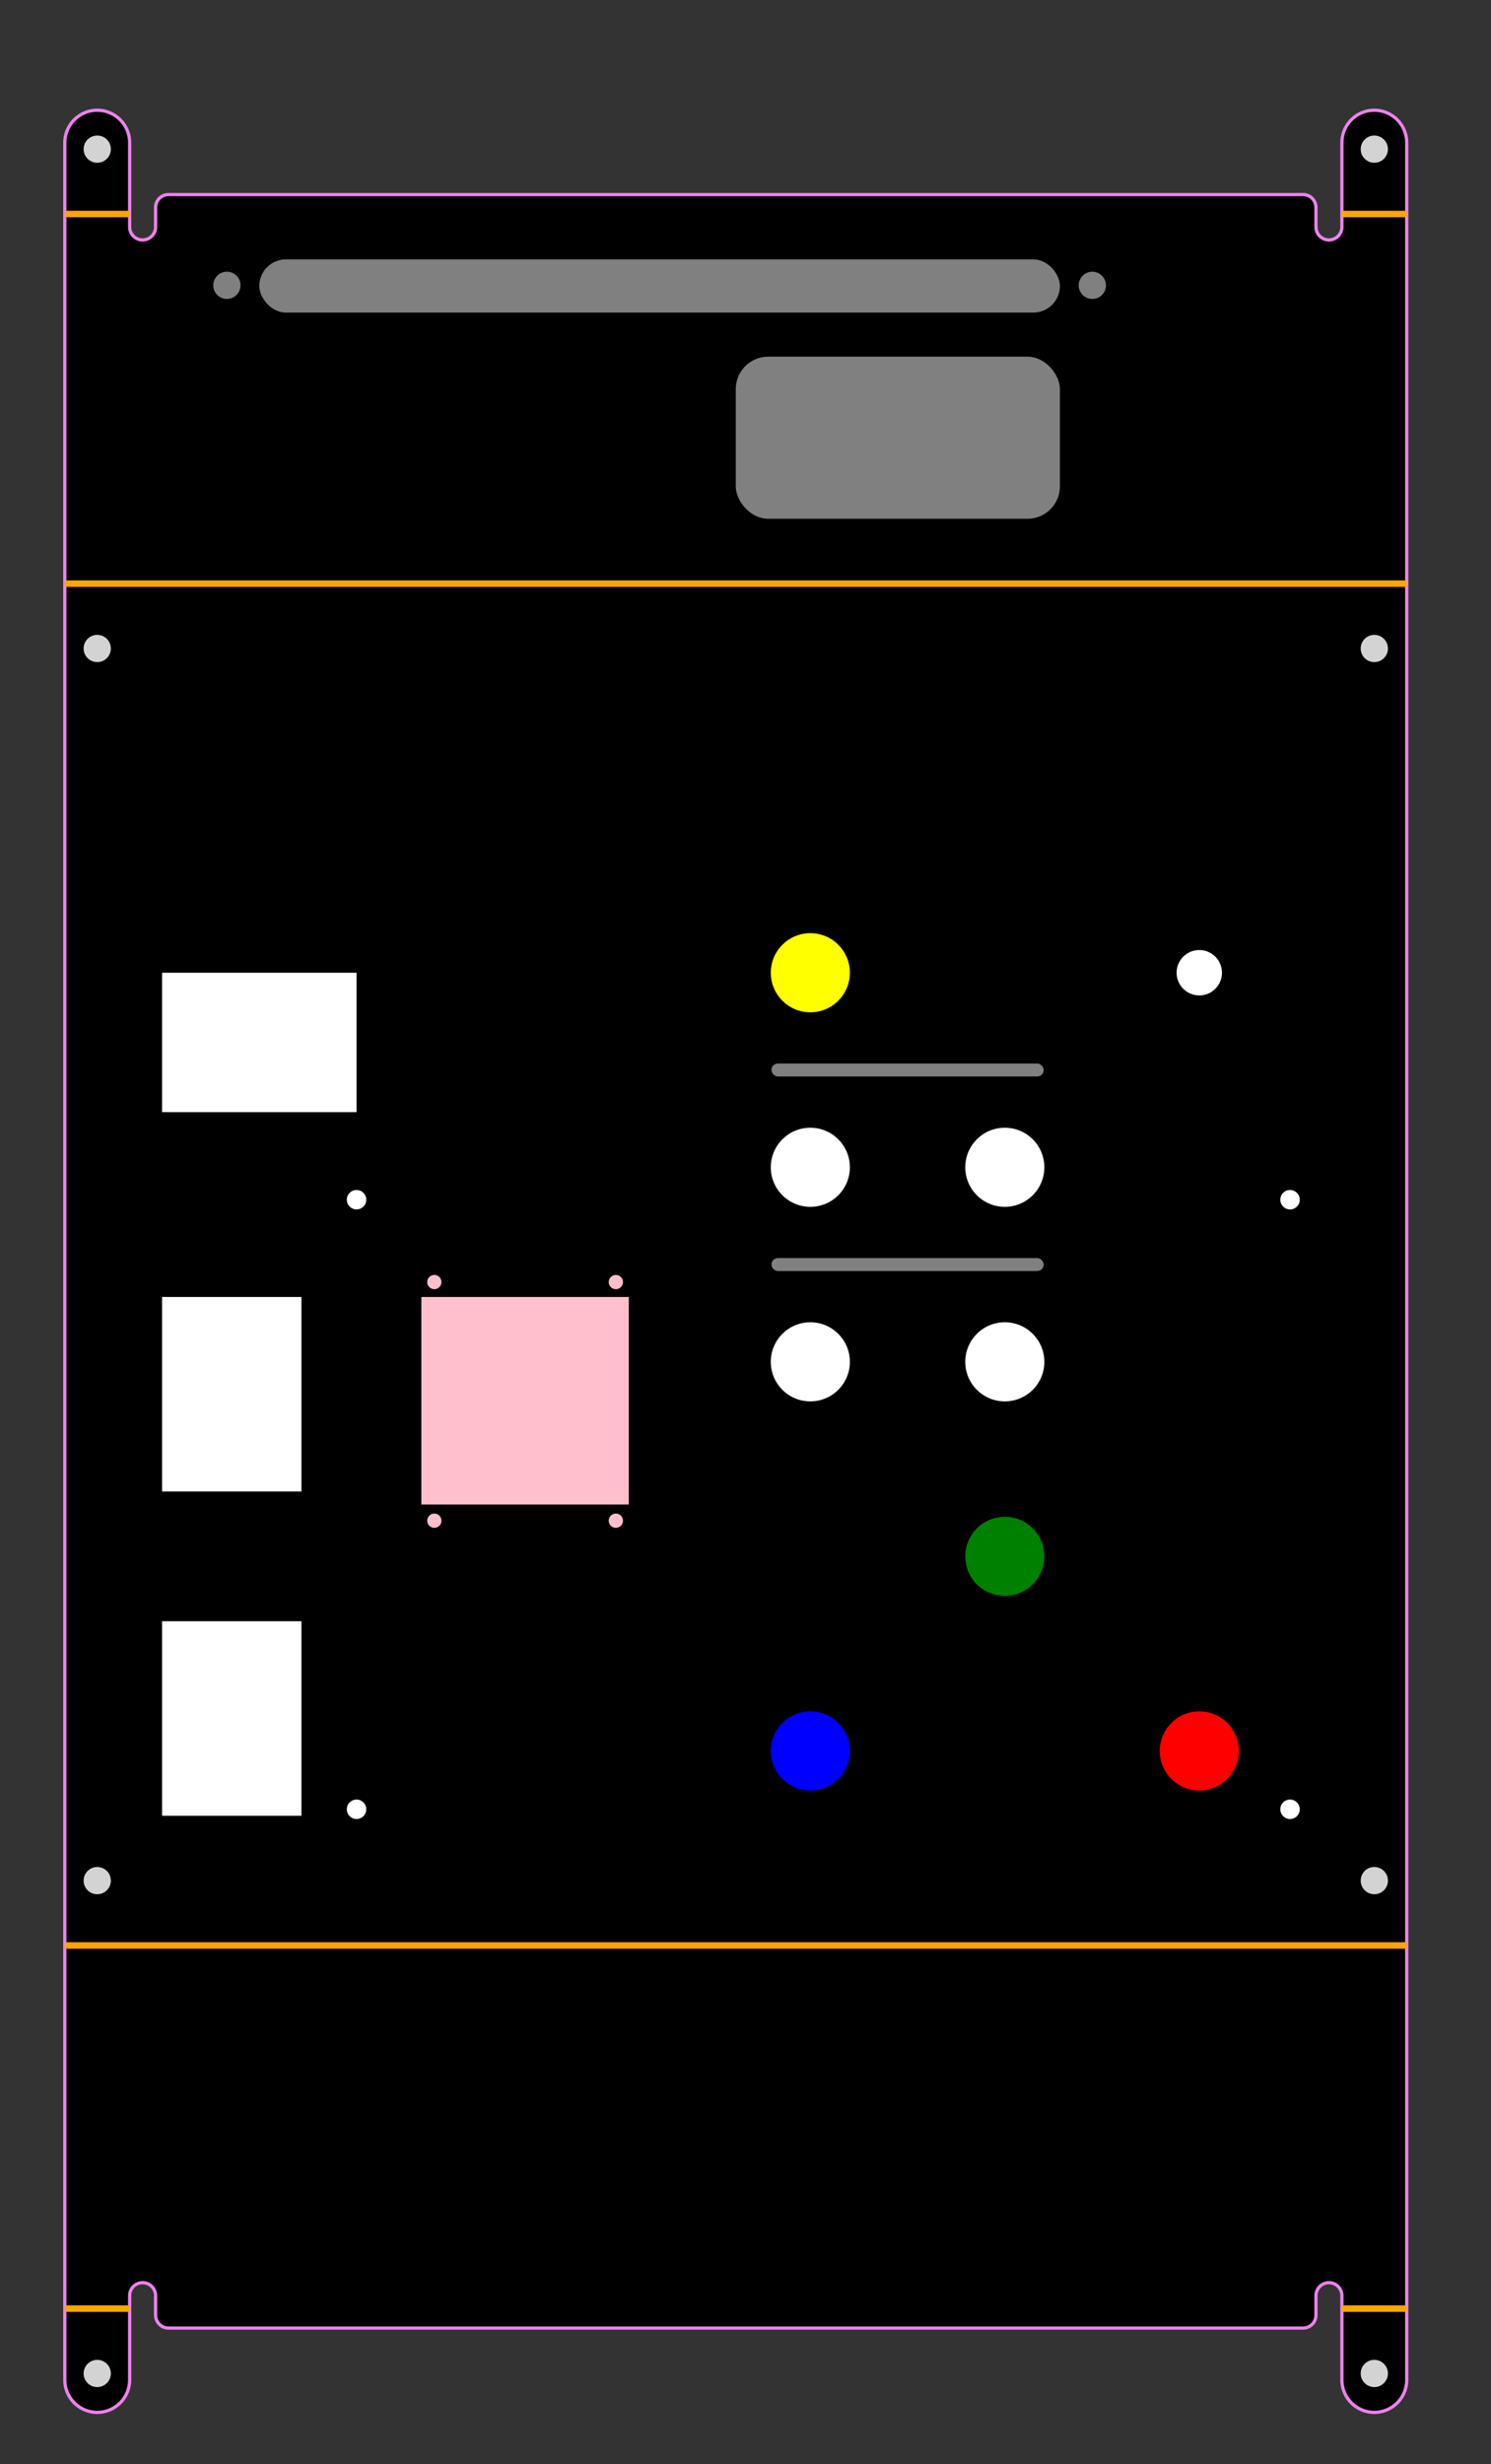 <?xml version="1.0" encoding="UTF-8" standalone="no"?>
<!-- height :10 + 20 + 50 + 254 + 50 + 200 + 20 + 10 = 664 -->

<!-- angles :        90   63    27   90    90 -->

<svg
   id="wrap"
   width="230"
   height="380"
   version="1.1"
   inkscape:version="1.2.2 (732a01da63, 2022-12-09)"
   sodipodi:docname="mini_panel.svg"
   xmlns:inkscape="http://www.inkscape.org/namespaces/inkscape"
   xmlns:sodipodi="http://sodipodi.sourceforge.net/DTD/sodipodi-0.dtd"
   xmlns="http://www.w3.org/2000/svg"
   xmlns:svg="http://www.w3.org/2000/svg">

  <rect width="100%" height="100%" fill="#333333" stroke="none"/>

  <sodipodi:namedview
     id="namedview380"
     pagecolor="#ffffff"
     bordercolor="#000000"
     borderopacity="0.25"
     inkscape:showpageshadow="2"
     inkscape:pageopacity="0.0"
     inkscape:pagecheckerboard="0"
     inkscape:deskcolor="#d1d1d1"
     showgrid="false"
     inkscape:zoom="1.3563218"
     inkscape:cx="112.43644"
     inkscape:cy="87.368644"
     inkscape:window-width="1845"
     inkscape:window-height="1212"
     inkscape:window-x="-6"
     inkscape:window-y="-6"
     inkscape:window-maximized="1"
     inkscape:current-layer="wrap"
     inkscape:document-units="mm" />

  <desc>
     We are expecting 5052 H21 Aluminum @ .080" (2.0 MM)
     Revised bends.
  </desc>

  <g
     id="outline"
     transform="translate(10,30)">
  <path d="
     M16,0

     h175

     a2,2 0 0 1 2,2
     v3
     a2,2 0 0 0 2,2
     a2,2 0 0 0 2,-2
     v-13
     a5,5 0 0 1 5,-5
     a5,5 0 0 1 5,5

     v345

     a5,5 0 0 1 -5,5
     a5,5 0 0 1 -5,-5
     v-13
     a2,2 0 0 0 -2,-2
     a2,2 0 0 0 -2,2
     v3
     a2,2 0 0 1 -2,2

     h-175 

     a2,2 0 0 1 -2,-2
     v-3
     a2,2 0 0 0 -2,-2
     a2,2 0 0 0 -2,2
     v13
     a5,5 0 0 1 -5,5
     a5,5 0 0 1 -5,-5

     v-345

     a5,5 0 0 1 5,-5
     a5,5 0 0 1 5,5
     v13
     a2,2 0 0 0 2,2
     a2,2 0 0 0 2,-2
     v-3
     a2,2 0 0 1 2,-2

     z" 
     fill="black" 
     stroke="violet"
     stroke-width="0.5"
     />

    <circle
     cx="5"
     cy="-7"
     r="2.1"
     fill="lightgray"
    />

    <circle
     cx="202"
     cy="-7"
     r="2.1"
     fill="lightgray"
    />

    <line y1="3" x2="10" y2="3" stroke="orange">
      <desc>For left tab. 2 mm in for material thickness</desc>
    </line>
     
    <line x1="197" y1="3" x2="207" y2="3" stroke="orange">
      <desc>For left tab. 2 mm in for material thickness</desc>
    </line>

    <line y1="60" x2="207" y2="60" stroke="orange">
      <desc>Fold between back and top</desc>
    </line>

    <circle
      cx="5"
      cy="70"
      r="2.1"
      fill="lightgray"
    />
    <circle
      cx="202"
      cy="70"
      r="2.1"
      fill="lightgray"
    />

    <circle
      cx="5"
      cy="260"
      r="2.1"
      fill="lightgray"
    />
    <circle
      cx="202"
      cy="260"
      r="2.1"
      fill="lightgray"
    />

    <line y1="270" x2="207" y2="270" stroke="orange">
      <desc>Fold between top and front. A 57mm distance</desc>
    </line>

    <line y1="326" x2="10" y2="326" stroke="orange">
      <desc>For left tab. 2 mm in for material thickness</desc>
    </line>
     
    <line x1="197" y1="326" x2="207" y2="326" stroke="orange">
      <desc>For left tab. 2 mm in for material thickness</desc>
    </line>

    <circle
      cx="5"
      cy="336"
      r="2.1"
      fill="lightgray"
    />
    <circle
      cx="202"
      cy="336"
      r="2.1"
      fill="lightgray"
    />
  </g>



  <!-- Board screw holes-->
  <g
     id="boardscrew"
     transform="translate(55,185)">
    <circle
       cx="0"
       cy="0"
       r="1.5"
       fill="white"
       id="circle337" />
    <circle
       cx="144"
       cy="0"
       r="1.5"
       fill="#ffffff"
       id="circle339" />
    <circle
       cx="0"
       cy="94"
       r="1.5"
       fill="white"
       id="circle341" />
    <circle
       cx="144"
       cy="94"
       r="1.5"
       fill="white"
       id="circle343" />
  </g>
  <!-- Mounting Size: 26 x 21.5mm -->
  <g
    id="powerrocker"
    transform="translate(25,200)"
    >

    <rect
      x="-50" y="-30" transform="rotate(90)"
       width="21.5"
       height="30"
       fill="white"
    />


    <rect
       width="21.5"
       height="30"
       fill="white"
    />
    <rect
      y="50"
       width="21.5"
       height="30"
       fill="white"
    />

  </g>
  <!-- https://learn.adafruit.com/adafruit-led-backpack/downloads -->
  <g
     id="bicolor"
     transform="translate(65,200)">
    <rect
       fill="pink"
       width="32"
       height="32"
        />
    <!-- up and down is supposed to be less than 37. I don't like adafruit specs -->
    <circle
       cx="2"
       cy="-2.3"
       r="1.1"
       fill="pink"
       id="circle355" />
    <circle
       cx="30"
       cy="-2.3"
       r="1.1"
       fill="pink"
    />
    <circle
       cx="30"
       cy="34.5"
       r="1.1"
       fill="pink"
    />
    <circle
       cx="2"
       cy="34.5"
       r="1.1"
       fill="pink"
    />
  </g>
  <!-- https://cdn-shop.adafruit.com/datasheets/pec11.pdf -->
  <g
     id="buttons"
     transform="translate(125,150)"
     >
    <circle
       r="6.1"
       fill="yellow"
       id="circle362" />
    <!-- This is a separator so that it is obvious which switch controls which section -->
    <rect
       x="-6"
       y="14"
       fill="gray"
       width="42"
       height="2"
       rx="1"
       ry="1"
       />
    <circle
       cx="60"
       cy="0"
       r="3.5"
       fill="white"
       id="circle360" />
    <circle
       cy="30"
       r="6.1"
       fill="white"
       id="circle364" />
    <!-- another separator -->
    <rect
       x="-6"
       y="44"
       fill="gray"
       width="42"
       height="2"
       rx="1"
       ry="1"
       />
    <circle
       cx="30"
       cy="30"
       r="6.1"
       fill="white"
       id="circle366" />
    <circle
       cy="60"
       r="6.1"
       fill="white"
       id="circle368" />
    <circle
       cx="30"
       cy="60"
       r="6.1"
       fill="white"
       id="circle370" />
    <circle
       cy="120"
       r="6.1"
       fill="#0000ff"
       id="circle372" />
    <circle
       cx="30"
       cy="90"
       r="6.1"
       fill="green"
       id="circle374" />
    <circle
       cx="60"
       cy="120"
       r="6.1"
       fill="red"
       id="circle376" />
  </g>

  <!-- https://www.amazon.com/dp/B084DJTNBR?ref=ppx_yo2ov_dt_b_product_details&th=1 -->
  <g id="terminal" transform="translate(35,40)">
    <circle
       cy="4"
       r="2.1"
       fill="gray"
       id="circle376" />
    <!-- I think it is 8, but want a little room -->
    <rect
      x="5"
      fill="gray"
      width="123.5"
      height="8.2"
      rx="4.1"
      ry="4.1"
      />
    <!-- Or maybe 133-->
    <circle
       cx="133.5"
       cy="4"
       r="2.1"
       fill="gray"
       id="circle376" />

    <rect
      x="78.5"
      y="15"
      fill="gray"
      width="50"
      height="25"
      rx="5"
      ry="5"
      />
  </g>
</svg>
